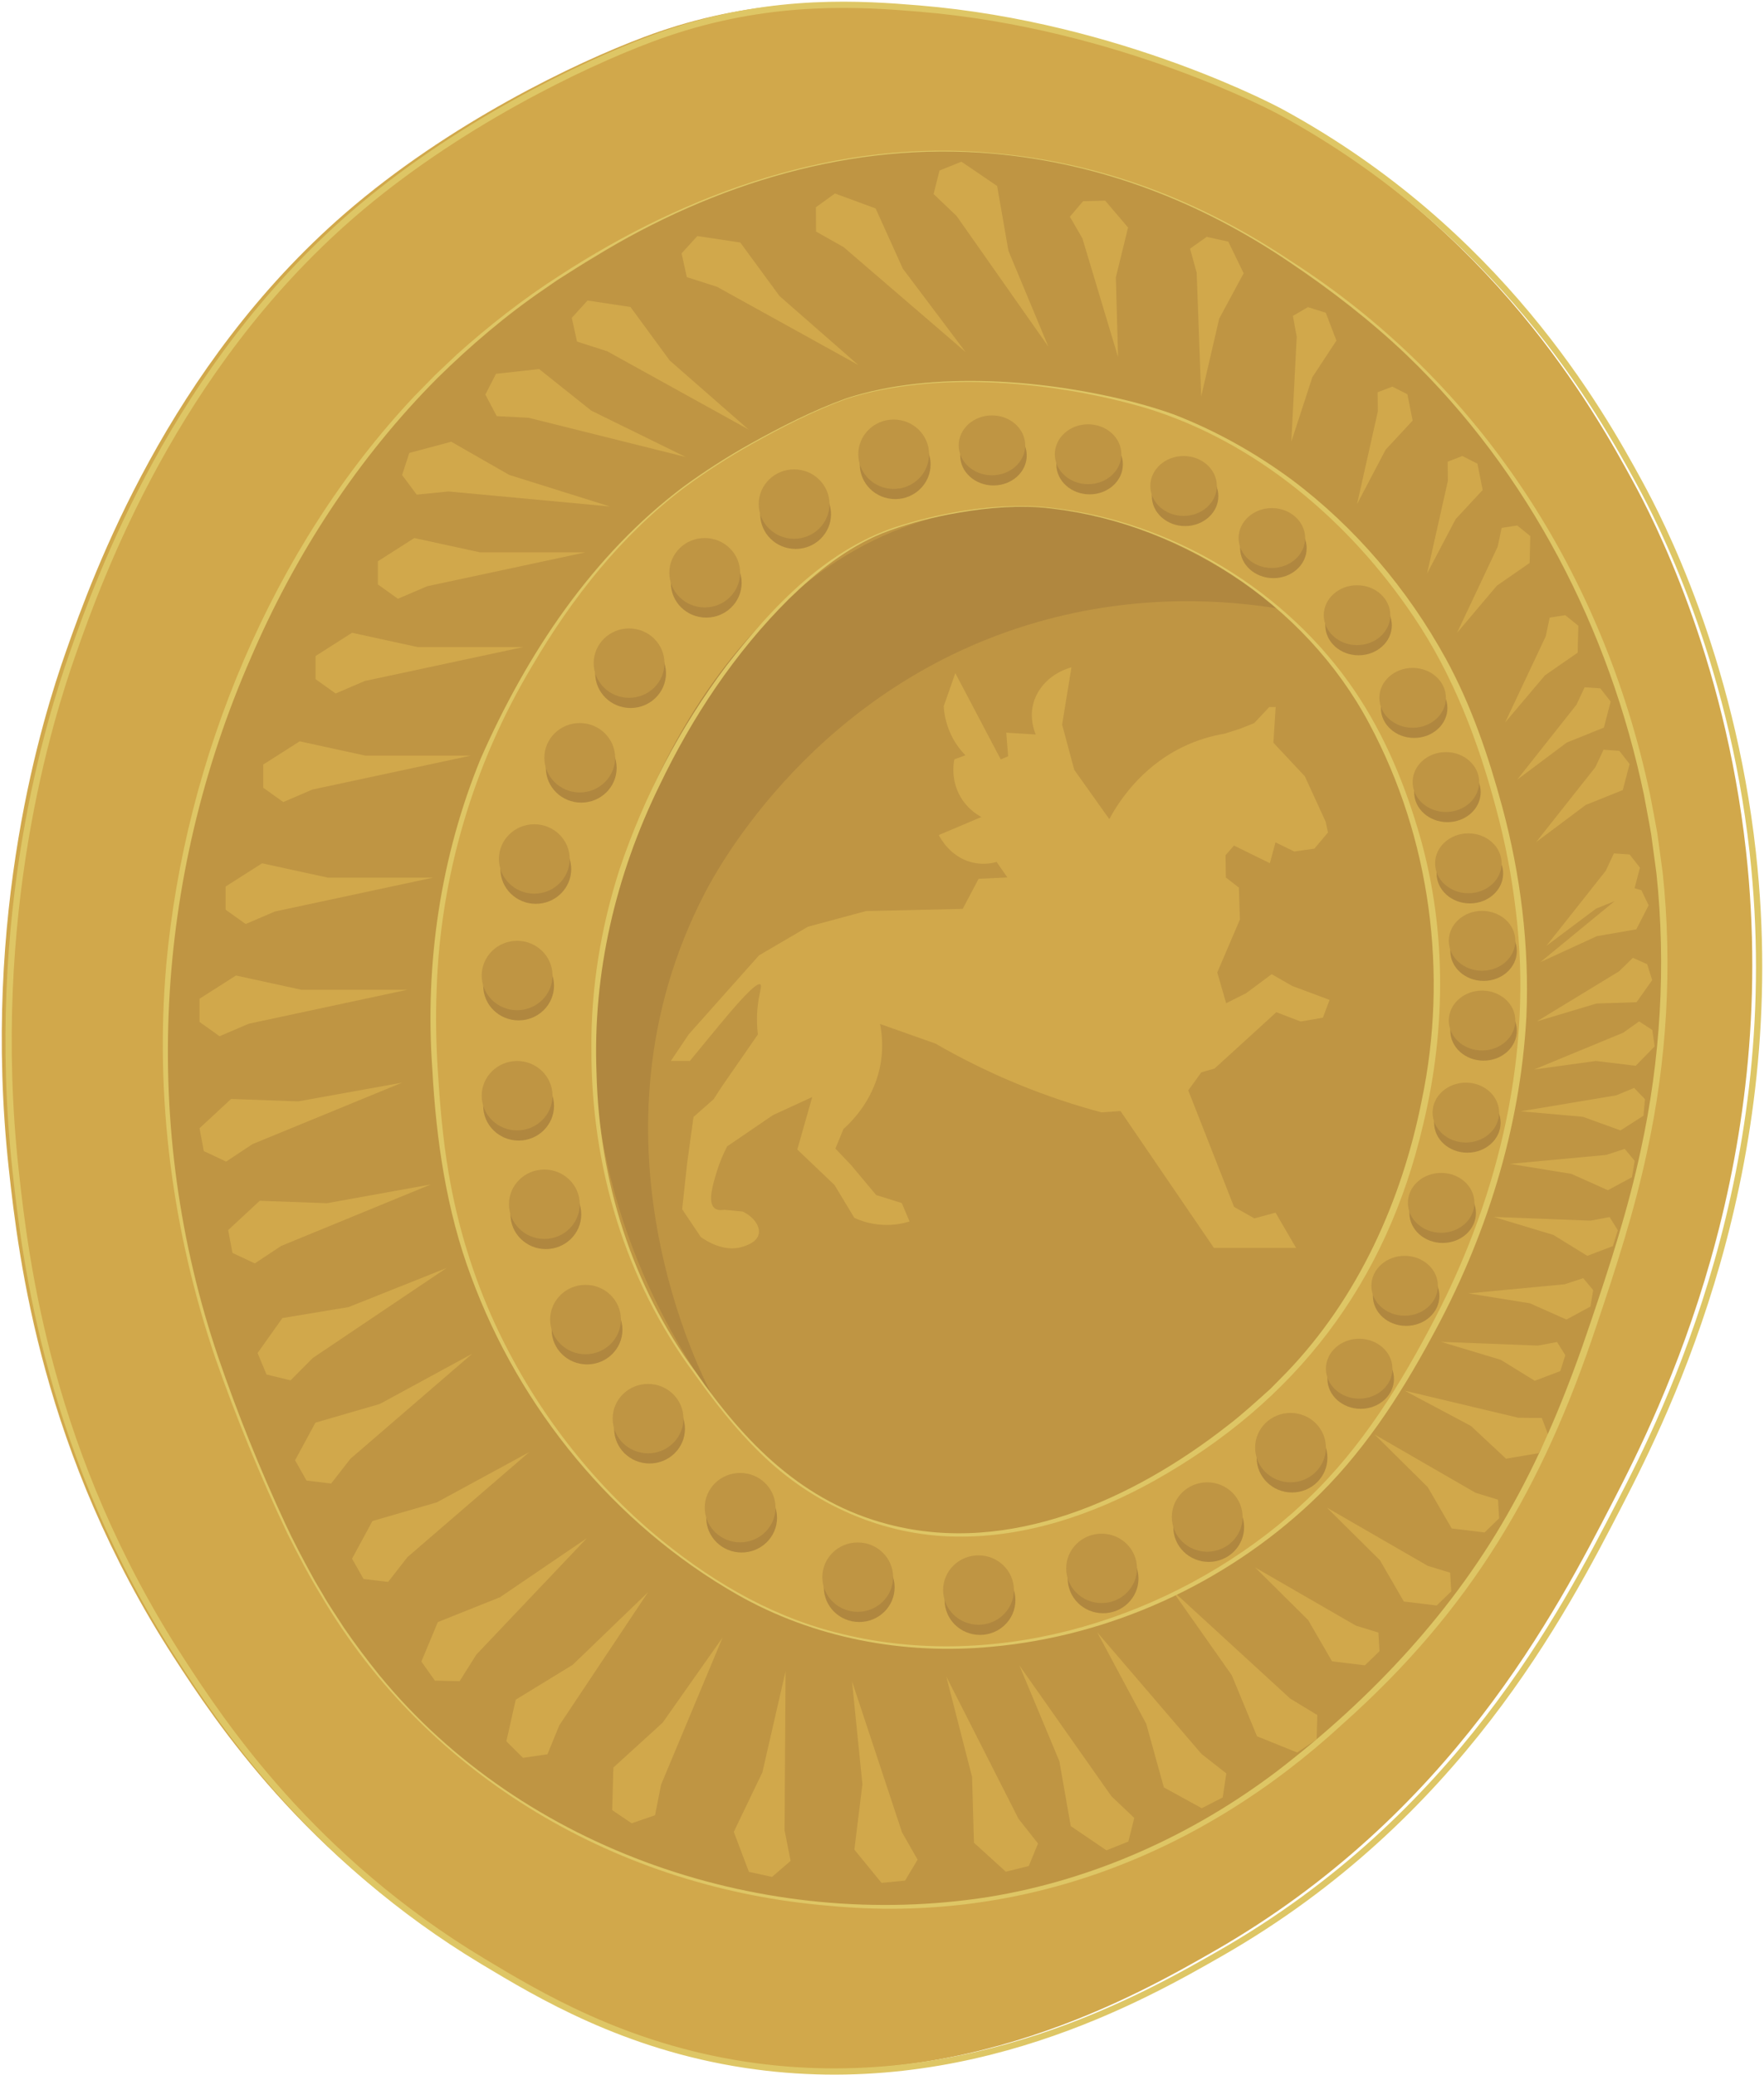 <?xml version="1.0" encoding="utf-8"?>
<svg xmlns="http://www.w3.org/2000/svg" width="846px" height="995px" viewBox="0 0 846 995">
  <defs>
    <clipPath id="clippath0" transform="">
      <path d="M 64.929 158.288 L 1211.826 158.288 L 1211.826 1312.263 L 64.929 1312.263 Z" style="fill: none; clip-rule: nonzero;"/>
    </clipPath>
  </defs>
  <g class="page-1" transform="matrix(1, 0, 0, -1, -244, 1166.26)">
    <g transform="">
      <path d="M 64.929 158.288 L 1211.826 158.288 L 1211.826 1312.263 L 64.929 1312.263 Z" style="fill: none;"/>
    </g>
    <g style="clip-path: url(&quot;#clippath0&quot;);">
      <g transform="translate(563.909 1152.377)">
        <path d="M 0 0 C -4.971 -1.617 -8.641 -2.98 -10.991 -3.857 C -43.834 -16.104 -104.583 -45.204 -154.426 -88.41 C -239.217 -161.908 -275.251 -261.318 -288.354 -298.717 C -299.167 -329.581 -329.061 -423.715 -315.686 -546.532 C -310.926 -590.246 -299.725 -683.225 -236.423 -780.951 C -216.403 -811.858 -173.657 -876.271 -91.563 -925.622 C -64.816 -941.7 -23.806 -966.353 34.165 -975.185 C 140.557 -991.392 226.043 -942.423 262.388 -921.603 C 376.046 -856.496 426.501 -758.689 453.713 -705.937 C 476.362 -662.033 534.348 -545.854 517.425 -393.825 C 506.991 -300.086 472.714 -234.362 463.279 -217.005 C 444.259 -182.012 395.911 -95.838 291.087 -38.847 C 291.087 -38.847 214.636 2.719 117.528 10.716 C 90.705 12.926 49.043 15.949 0 0" style="fill: rgb(209, 168, 75); fill-opacity: 1;"/>
      </g>
    </g>
    <g style="clip-path: url(&quot;#clippath0&quot;);">
      <g transform="translate(720.436 1092.713)">
        <path d="M 0 0 C -93.776 8.039 -164.183 -32.743 -196.23 -51.902 C -341.424 -138.703 -379.945 -295.671 -389.345 -344.997 C -413.649 -472.522 -375.22 -572.698 -361.312 -607.561 C -340.026 -660.92 -311.729 -731.852 -235.165 -784.639 C -134.697 -853.906 -25.886 -840.382 -9.344 -838.068 C 92.183 -823.863 154.094 -764.349 182.213 -737.317 C 250.074 -672.081 274.761 -600.636 291.23 -551.079 C 307.546 -501.986 336.518 -414.809 313.033 -305.307 C 302.366 -255.57 268.404 -143.066 161.968 -65.641 C 133.995 -45.293 79.687 -6.831 0 0" style="fill: rgb(191, 149, 67); fill-opacity: 1;"/>
      </g>
    </g>
    <g style="clip-path: url(&quot;#clippath0&quot;);">
      <g transform="translate(649.729 975.071)">
        <path d="M 0 0 C 0 0 -3.75 -1.297 -7.708 -2.926 C -17.4 -6.913 -54.627 -23.765 -83.859 -47.093 C -142.487 -93.88 -173.092 -170.021 -175.58 -176.384 C -202.177 -244.384 -198.556 -302.333 -196.545 -329.649 C -194.608 -355.959 -191.182 -397.214 -168.592 -445.241 C -137.776 -510.756 -91.399 -546.14 -79.492 -554.839 C -65.661 -564.942 -44.471 -580.142 -12.229 -589.944 C 25.1 -601.293 55.941 -598.929 70.756 -597.65 C 82.776 -596.613 142.103 -590.57 200.039 -547.133 C 243.313 -514.688 263.745 -477.925 279.531 -449.522 C 322.085 -372.954 324.624 -304.212 324.954 -290.263 C 325.324 -274.656 325.079 -236.915 311.851 -190.94 C 304.631 -165.845 293.274 -127.778 262.06 -88.192 C 249.278 -71.982 217.035 -32.135 158.11 -8.562 C 158.109 -8.562 107.208 11.8 41.056 7.706 C 18.183 6.29 0 0 0 0" style="fill: rgb(209, 168, 75); fill-opacity: 1;"/>
      </g>
    </g>
    <g style="clip-path: url(&quot;#clippath0&quot;);">
      <g transform="translate(524.814 901.435)">
        <path d="M 0 0 L -50.665 0 L -82.112 6.85 L -99.583 -4.281 L -99.583 -15.412 L -89.974 -22.262 L -75.997 -16.268" style="fill: rgb(209, 168, 75); fill-opacity: 1;"/>
      </g>
    </g>
    <g style="clip-path: url(&quot;#clippath0&quot;);">
      <g transform="translate(742.239 923.268)">
        <path d="M 0 0 C -5.4 0.287 -10.902 0.233 -10.903 0.233 C -10.903 0.233 -43.281 -0.085 -74.754 -12.212 C -113.2 -27.026 -156.345 -77.615 -182.214 -131.282 C -192.879 -153.407 -215.601 -202.001 -213.361 -268.67 C -212.588 -291.704 -209.761 -351.808 -168.197 -410.638 C -150.387 -435.847 -124.58 -472.375 -77.869 -486.965 C 6.31 -513.258 86.548 -445.867 101.23 -433.536 C 161.567 -382.86 177.726 -317.586 183.771 -291.568 C 199.929 -222.03 184.06 -166.919 180.656 -155.707 C 173.406 -131.825 158.955 -86.398 115.246 -48.849 C 72.594 -12.208 23.227 -1.234 0 0" style="fill: rgb(191, 149, 67); fill-opacity: 1;"/>
      </g>
    </g>
    <g style="clip-path: url(&quot;#clippath0&quot;);">
      <g transform="translate(494.939 856.013)">
        <path d="M 0 0 L -50.665 0 L -82.112 6.85 L -99.583 -4.281 L -99.583 -15.412 L -89.974 -22.262 L -75.997 -16.268" style="fill: rgb(209, 168, 75); fill-opacity: 1;"/>
      </g>
    </g>
    <g style="clip-path: url(&quot;#clippath0&quot;);">
      <g transform="translate(469.827 803.969)">
        <path d="M 0 0 L -50.665 0 L -82.112 6.85 L -99.583 -4.281 L -99.583 -15.412 L -89.974 -22.262 L -75.997 -16.268" style="fill: rgb(209, 168, 75); fill-opacity: 1;"/>
      </g>
    </g>
    <g style="clip-path: url(&quot;#clippath0&quot;);">
      <g transform="translate(451.798 745.482)">
        <path d="M 0 0 L -50.665 0 L -82.112 6.85 L -99.583 -4.281 L -99.583 -15.412 L -89.974 -22.262 L -75.997 -16.268" style="fill: rgb(209, 168, 75); fill-opacity: 1;"/>
      </g>
    </g>
    <g style="clip-path: url(&quot;#clippath0&quot;);">
      <g transform="translate(439.273 691.682)">
        <path d="M 0 0 L -50.665 0 L -82.112 6.85 L -99.583 -4.281 L -99.583 -15.412 L -89.974 -22.262 L -75.997 -16.268" style="fill: rgb(209, 168, 75); fill-opacity: 1;"/>
      </g>
    </g>
    <g style="clip-path: url(&quot;#clippath0&quot;);">
      <g transform="translate(436.842 647.162)">
        <path d="M 0 0 L -49.83 -8.98 L -82.022 -7.816 L -97.152 -21.86 L -95.098 -32.808 L -84.384 -37.842 L -71.744 -29.47" style="fill: rgb(209, 168, 75); fill-opacity: 1;"/>
      </g>
    </g>
    <g style="clip-path: url(&quot;#clippath0&quot;);">
      <g transform="translate(450.582 598.34)">
        <path d="M 0 0 L -49.83 -8.98 L -82.022 -7.816 L -97.152 -21.86 L -95.098 -32.808 L -84.384 -37.842 L -71.744 -29.47" style="fill: rgb(209, 168, 75); fill-opacity: 1;"/>
      </g>
    </g>
    <g style="clip-path: url(&quot;#clippath0&quot;);">
      <g transform="translate(458.138 558.281)">
        <path d="M 0 0 L -46.93 -18.714 L -78.692 -23.984 L -90.596 -40.747 L -86.317 -51.058 L -74.783 -53.854 L -64.141 -43.139" style="fill: rgb(209, 168, 75); fill-opacity: 1;"/>
      </g>
    </g>
    <g style="clip-path: url(&quot;#clippath0&quot;);">
      <g transform="translate(470.483 517.194)">
        <path d="M 0 0 L -44.307 -24.086 L -75.197 -33.046 L -84.968 -51.085 L -79.46 -60.82 L -67.668 -62.242 L -58.411 -50.356" style="fill: rgb(209, 168, 75); fill-opacity: 1;"/>
      </g>
    </g>
    <g style="clip-path: url(&quot;#clippath0&quot;);">
      <g transform="translate(497.808 470.016)">
        <path d="M 0 0 L -44.307 -24.086 L -75.197 -33.046 L -84.968 -51.085 L -79.46 -60.82 L -67.668 -62.242 L -58.411 -50.356" style="fill: rgb(209, 168, 75); fill-opacity: 1;"/>
      </g>
    </g>
    <g style="clip-path: url(&quot;#clippath0&quot;);">
      <g transform="translate(525.431 428.737)">
        <path d="M 0 0 L -41.635 -28.298 L -71.459 -40.233 L -79.345 -59.139 L -72.874 -68.286 L -60.996 -68.548 L -52.995 -55.816" style="fill: rgb(209, 168, 75); fill-opacity: 1;"/>
      </g>
    </g>
    <g style="clip-path: url(&quot;#clippath0&quot;);">
      <g transform="translate(554.796 402.854)">
        <path d="M 0 0 L -36.13 -34.815 L -63.454 -51.54 L -67.951 -71.483 L -59.99 -79.421 L -48.239 -77.702 L -42.559 -63.824" style="fill: rgb(209, 168, 75); fill-opacity: 1;"/>
      </g>
    </g>
    <g style="clip-path: url(&quot;#clippath0&quot;);">
      <g transform="translate(590.556 381.142)">
        <path d="M 0 0 L -28.774 -40.875 L -52.385 -62.356 L -52.96 -82.773 L -43.614 -89.094 L -32.404 -85.232 L -29.5 -70.552" style="fill: rgb(209, 168, 75); fill-opacity: 1;"/>
      </g>
    </g>
    <g style="clip-path: url(&quot;#clippath0&quot;);">
      <g transform="translate(620.752 364.949)">
        <path d="M 0 0 L -11.115 -48.452 L -24.832 -77.022 L -17.586 -96.172 L -6.507 -98.614 L 2.419 -90.927 L -0.48 -76.246" style="fill: rgb(209, 168, 75); fill-opacity: 1;"/>
      </g>
    </g>
    <g style="clip-path: url(&quot;#clippath0&quot;);">
      <g transform="translate(652.608 360.189)">
        <path d="M 0 0 L 4.995 -49.42 L 1.14 -80.769 L 14.163 -96.713 L 25.464 -95.616 L 31.471 -85.568 L 24.008 -72.526" style="fill: rgb(209, 168, 75); fill-opacity: 1;"/>
      </g>
    </g>
    <g style="clip-path: url(&quot;#clippath0&quot;);">
      <g transform="translate(697.824 362.447)">
        <path d="M 0 0 L 12.374 -48.158 L 13.278 -79.721 L 28.557 -93.609 L 39.569 -90.89 L 43.999 -80.084 L 34.656 -68.263" style="fill: rgb(209, 168, 75); fill-opacity: 1;"/>
      </g>
    </g>
    <g style="clip-path: url(&quot;#clippath0&quot;);">
      <g transform="translate(732.863 367.787)">
        <path d="M 0 0 L 19.202 -45.957 L 24.653 -77.077 L 41.783 -88.706 L 52.292 -84.488 L 55.117 -73.175 L 44.162 -62.769" style="fill: rgb(209, 168, 75); fill-opacity: 1;"/>
      </g>
    </g>
    <g style="clip-path: url(&quot;#clippath0&quot;);">
      <g transform="translate(770.166 383.693)">
        <path d="M 0 0 L 23.566 -43.962 L 32.007 -74.435 L 50.186 -84.417 L 60.239 -79.24 L 61.956 -67.716 L 50.042 -58.376" style="fill: rgb(209, 168, 75); fill-opacity: 1;"/>
      </g>
    </g>
    <g style="clip-path: url(&quot;#clippath0&quot;);">
      <g transform="translate(805.989 403.911)">
        <path d="M 0 0 L 28.764 -40.882 L 40.865 -70.146 L 60.132 -77.924 L 69.48 -71.604 L 69.778 -59.962 L 56.809 -52.087" style="fill: rgb(209, 168, 75); fill-opacity: 1;"/>
      </g>
    </g>
    <g style="clip-path: url(&quot;#clippath0&quot;);">
      <g transform="translate(845.948 414.706)">
        <path d="M 0 0 L 25.419 -25.197 L 36.897 -45.004 L 52.65 -46.92 L 59.638 -40.147 L 59.117 -31.2 L 48.342 -27.896" style="fill: rgb(209, 168, 75); fill-opacity: 1;"/>
      </g>
    </g>
    <g style="clip-path: url(&quot;#clippath0&quot;);">
      <g transform="translate(880.369 443.394)">
        <path d="M 0 0 L 25.419 -25.197 L 36.897 -45.004 L 52.65 -46.92 L 59.638 -40.147 L 59.117 -31.2 L 48.342 -27.896" style="fill: rgb(209, 168, 75); fill-opacity: 1;"/>
      </g>
    </g>
    <g style="clip-path: url(&quot;#clippath0&quot;);">
      <g transform="translate(903.324 478.412)">
        <path d="M 0 0 L 25.419 -25.197 L 36.897 -45.004 L 52.65 -46.92 L 59.638 -40.147 L 59.117 -31.2 L 48.342 -27.896" style="fill: rgb(209, 168, 75); fill-opacity: 1;"/>
      </g>
    </g>
    <g style="clip-path: url(&quot;#clippath0&quot;);">
      <g transform="translate(917.654 499.47)">
        <path d="M 0 0 L 31.776 -16.899 L 48.615 -32.599 L 64.258 -29.96 L 68.945 -21.493 L 65.802 -13.078 L 54.513 -12.975" style="fill: rgb(209, 168, 75); fill-opacity: 1;"/>
      </g>
    </g>
    <g style="clip-path: url(&quot;#clippath0&quot;);">
      <g transform="translate(935.168 522.874)">
        <path d="M 0 0 L 28.607 -8.615 L 44.893 -18.653 L 57.146 -14.002 L 59.536 -6.38 L 55.58 -0.055 L 46.402 -1.783" style="fill: rgb(209, 168, 75); fill-opacity: 1;"/>
      </g>
    </g>
    <g style="clip-path: url(&quot;#clippath0&quot;);">
      <g transform="translate(948.212 546.116)">
        <path d="M 0 0 L 29.532 -4.748 L 47.052 -12.538 L 58.552 -6.306 L 59.869 1.562 L 55.078 7.305 L 46.223 4.378" style="fill: rgb(209, 168, 75); fill-opacity: 1;"/>
      </g>
    </g>
    <g style="clip-path: url(&quot;#clippath0&quot;);">
      <g transform="translate(960.357 582.779)">
        <path d="M 0 0 L 28.607 -8.615 L 44.893 -18.653 L 57.146 -14.002 L 59.536 -6.38 L 55.58 -0.055 L 46.402 -1.783" style="fill: rgb(209, 168, 75); fill-opacity: 1;"/>
      </g>
    </g>
    <g style="clip-path: url(&quot;#clippath0&quot;);">
      <g transform="translate(968.1 608.227)">
        <path d="M 0 0 L 29.522 -4.809 L 47.025 -12.634 L 58.539 -6.426 L 59.872 1.44 L 55.094 7.193 L 46.232 4.284" style="fill: rgb(209, 168, 75); fill-opacity: 1;"/>
      </g>
    </g>
    <g style="clip-path: url(&quot;#clippath0&quot;);">
      <g transform="translate(973.324 633.429)">
        <path d="M 0 0 L 29.805 -2.638 L 47.855 -9.163 L 58.865 -2.131 L 59.596 5.81 L 54.393 11.198 L 45.777 7.649" style="fill: rgb(209, 168, 75); fill-opacity: 1;"/>
      </g>
    </g>
    <g style="clip-path: url(&quot;#clippath0&quot;);">
      <g transform="translate(979.742 653.472)">
        <path d="M 0 0 L 29.635 4.089 L 48.726 1.767 L 57.811 11.073 L 56.677 18.969 L 50.359 23.053 L 42.795 17.673" style="fill: rgb(209, 168, 75); fill-opacity: 1;"/>
      </g>
    </g>
    <g style="clip-path: url(&quot;#clippath0&quot;);">
      <g transform="translate(981.037 676.525)">
        <path d="M 0 0 L 28.618 8.581 L 47.845 9.214 L 55.334 19.798 L 52.954 27.423 L 46.062 30.488 L 39.449 24.015" style="fill: rgb(209, 168, 75); fill-opacity: 1;"/>
      </g>
    </g>
    <g style="clip-path: url(&quot;#clippath0&quot;);">
      <g transform="translate(985.662 712.785)">
        <path d="M 0 0 L 23.779 17.81 L 41.578 24.966 L 44.839 37.444 L 39.899 43.779 L 32.35 44.301 L 28.45 35.976" style="fill: rgb(209, 168, 75); fill-opacity: 1;"/>
      </g>
    </g>
    <g style="clip-path: url(&quot;#clippath0&quot;);">
      <g transform="translate(982.74 704.941)">
        <path d="M 0 0 L 27.095 12.456 L 46.038 15.745 L 51.927 27.259 L 48.472 34.478 L 41.208 36.559 L 35.593 29.235" style="fill: rgb(209, 168, 75); fill-opacity: 1;"/>
      </g>
    </g>
    <g style="clip-path: url(&quot;#clippath0&quot;);">
      <g transform="translate(980.703 762.489)">
        <path d="M 0 0 L 23.779 17.81 L 41.578 24.966 L 44.839 37.444 L 39.899 43.779 L 32.35 44.301 L 28.45 35.976" style="fill: rgb(209, 168, 75); fill-opacity: 1;"/>
      </g>
    </g>
    <g style="clip-path: url(&quot;#clippath0&quot;);">
      <g transform="translate(971.623 792.423)">
        <path d="M 0 0 L 23.779 17.81 L 41.578 24.966 L 44.839 37.444 L 39.899 43.779 L 32.35 44.301 L 28.45 35.976" style="fill: rgb(209, 168, 75); fill-opacity: 1;"/>
      </g>
    </g>
    <g style="clip-path: url(&quot;#clippath0&quot;);">
      <g transform="translate(965.843 819.857)">
        <path d="M 0 0 L 19.094 22.588 L 34.8 33.477 L 35.121 46.353 L 28.857 51.44 L 21.38 50.287 L 19.486 41.317" style="fill: rgb(209, 168, 75); fill-opacity: 1;"/>
      </g>
    </g>
    <g style="clip-path: url(&quot;#clippath0&quot;);">
      <g transform="translate(942.797 862.862)">
        <path d="M 0 0 L 19.094 22.588 L 34.8 33.477 L 35.121 46.353 L 28.857 51.44 L 21.38 50.287 L 19.486 41.317" style="fill: rgb(209, 168, 75); fill-opacity: 1;"/>
      </g>
    </g>
    <g style="clip-path: url(&quot;#clippath0&quot;);">
      <g transform="translate(928.418 891.292)">
        <path d="M 0 0 L 13.7 26.08 L 26.654 40.021 L 24.146 52.664 L 16.914 56.314 L 9.864 53.615 L 9.98 44.455" style="fill: rgb(209, 168, 75); fill-opacity: 1;"/>
      </g>
    </g>
    <g style="clip-path: url(&quot;#clippath0&quot;);">
      <g transform="translate(894.832 924.569)">
        <path d="M 0 0 L 13.7 26.08 L 26.654 40.021 L 24.146 52.664 L 16.914 56.315 L 9.864 53.615 L 9.98 44.455" style="fill: rgb(209, 168, 75); fill-opacity: 1;"/>
      </g>
    </g>
    <g style="clip-path: url(&quot;#clippath0&quot;);">
      <g transform="translate(863.305 954.466)">
        <path d="M 0 0 L 10.089 30.936 L 21.63 48.483 L 16.53 61.839 L 7.951 64.527 L 0.758 60.314 L 2.594 50.332" style="fill: rgb(209, 168, 75); fill-opacity: 1;"/>
      </g>
    </g>
    <g style="clip-path: url(&quot;#clippath0&quot;);">
      <g transform="translate(820.083 976.199)">
        <path d="M 0 0 L 8.637 37.3 L 20.363 59.035 L 12.997 74.199 L 2.653 76.5 L -5.351 70.842 L -2.163 59.313" style="fill: rgb(209, 168, 75); fill-opacity: 1;"/>
      </g>
    </g>
    <g style="clip-path: url(&quot;#clippath0&quot;);">
      <g transform="translate(780.224 995.024)">
        <path d="M 0 0 L -1.077 38.234 L 4.78 62.142 L -6.194 75.039 L -16.797 74.752 L -23.118 67.324 L -17.112 56.932" style="fill: rgb(209, 168, 75); fill-opacity: 1;"/>
      </g>
    </g>
    <g style="clip-path: url(&quot;#clippath0&quot;);">
      <g transform="translate(746.821 999.999)">
        <path d="M 0 0 L -19.174 45.968 L -24.606 77.092 L -41.729 88.731 L -52.241 84.518 L -55.073 73.207 L -44.123 62.795" style="fill: rgb(209, 168, 75); fill-opacity: 1;"/>
      </g>
    </g>
    <g style="clip-path: url(&quot;#clippath0&quot;);">
      <g transform="translate(707.068 997.486)">
        <path d="M 0 0 L -30.08 39.961 L -43.128 68.832 L -62.638 76.003 L -71.776 69.395 L -71.694 57.749 L -58.476 50.284" style="fill: rgb(209, 168, 75); fill-opacity: 1;"/>
      </g>
    </g>
    <g style="clip-path: url(&quot;#clippath0&quot;);">
      <g transform="translate(655.625 991.259)">
        <path d="M 0 0 L -37.79 33.078 L -56.591 58.719 L -77.187 61.823 L -84.75 53.52 L -82.238 42.137 L -67.74 37.483" style="fill: rgb(209, 168, 75); fill-opacity: 1;"/>
      </g>
    </g>
    <g style="clip-path: url(&quot;#clippath0&quot;);">
      <g transform="translate(602.968 960.347)">
        <path d="M 0 0 L -37.79 33.078 L -56.591 58.719 L -77.186 61.823 L -84.75 53.52 L -82.238 42.137 L -67.74 37.483" style="fill: rgb(209, 168, 75); fill-opacity: 1;"/>
      </g>
    </g>
    <g style="clip-path: url(&quot;#clippath0&quot;);">
      <g transform="translate(572.854 947.14)">
        <path d="M 0 0 L -45.3 22.241 L -70.287 42.17 L -90.994 39.887 L -96.08 29.935 L -90.618 19.592 L -75.383 18.815" style="fill: rgb(209, 168, 75); fill-opacity: 1;"/>
      </g>
    </g>
    <g style="clip-path: url(&quot;#clippath0&quot;);">
      <g transform="translate(690.299 943.592)">
        <path d="M 0 0 C 0 -9.189 -7.6 -16.639 -16.975 -16.639 C -26.35 -16.639 -33.95 -9.189 -33.95 0 C -33.95 9.189 -26.35 16.639 -16.975 16.639 C -7.6 16.639 0 9.189 0 0" style="fill: rgb(176, 135, 63); fill-opacity: 1;"/>
      </g>
    </g>
    <g style="clip-path: url(&quot;#clippath0&quot;);">
      <g transform="translate(642.544 919.697)">
        <path d="M 0 0 C 0 -9.189 -7.6 -16.639 -16.975 -16.639 C -26.35 -16.639 -33.95 -9.189 -33.95 0 C -33.95 9.189 -26.35 16.639 -16.975 16.639 C -7.6 16.639 0 9.189 0 0" style="fill: rgb(176, 135, 63); fill-opacity: 1;"/>
      </g>
    </g>
    <g style="clip-path: url(&quot;#clippath0&quot;);">
      <g transform="translate(599.682 886.775)">
        <path d="M 0 0 C 0 -9.189 -7.6 -16.639 -16.975 -16.639 C -26.35 -16.639 -33.95 -9.189 -33.95 0 C -33.95 9.189 -26.35 16.639 -16.975 16.639 C -7.6 16.639 0 9.189 0 0" style="fill: rgb(176, 135, 63); fill-opacity: 1;"/>
      </g>
    </g>
    <g style="clip-path: url(&quot;#clippath0&quot;);">
      <g transform="translate(563.399 843.434)">
        <path d="M 0 0 C 0 -9.189 -7.6 -16.639 -16.975 -16.639 C -26.35 -16.639 -33.949 -9.189 -33.949 0 C -33.949 9.189 -26.35 16.639 -16.975 16.639 C -7.6 16.639 0 9.189 0 0" style="fill: rgb(176, 135, 63); fill-opacity: 1;"/>
      </g>
    </g>
    <g style="clip-path: url(&quot;#clippath0&quot;);">
      <g transform="translate(539.739 798.068)">
        <path d="M 0 0 C 0 -9.189 -7.6 -16.639 -16.975 -16.639 C -26.35 -16.639 -33.95 -9.189 -33.95 0 C -33.95 9.189 -26.35 16.639 -16.975 16.639 C -7.6 16.639 0 9.189 0 0" style="fill: rgb(176, 135, 63); fill-opacity: 1;"/>
      </g>
    </g>
    <g style="clip-path: url(&quot;#clippath0&quot;);">
      <g transform="translate(517.946 749.543)">
        <path d="M 0 0 C 0 -9.189 -7.6 -16.639 -16.975 -16.639 C -26.35 -16.639 -33.95 -9.189 -33.95 0 C -33.95 9.189 -26.35 16.639 -16.975 16.639 C -7.6 16.639 0 9.189 0 0" style="fill: rgb(176, 135, 63); fill-opacity: 1;"/>
      </g>
    </g>
    <g style="clip-path: url(&quot;#clippath0&quot;);">
      <g transform="translate(509.697 693.66)">
        <path d="M 0 0 C 0 -9.189 -7.6 -16.639 -16.975 -16.639 C -26.35 -16.639 -33.949 -9.189 -33.949 0 C -33.949 9.189 -26.35 16.639 -16.975 16.639 C -7.6 16.639 0 9.189 0 0" style="fill: rgb(176, 135, 63); fill-opacity: 1;"/>
      </g>
    </g>
    <g style="clip-path: url(&quot;#clippath0&quot;);">
      <g transform="translate(509.697 636.033)">
        <path d="M 0 0 C 0 -9.189 -7.6 -16.639 -16.975 -16.639 C -26.35 -16.639 -33.949 -9.189 -33.949 0 C -33.949 9.189 -26.35 16.639 -16.975 16.639 C -7.6 16.639 0 9.189 0 0" style="fill: rgb(176, 135, 63); fill-opacity: 1;"/>
      </g>
    </g>
    <g style="clip-path: url(&quot;#clippath0&quot;);">
      <g transform="translate(522.764 583.996)">
        <path d="M 0 0 C 0 -9.189 -7.6 -16.639 -16.975 -16.639 C -26.35 -16.639 -33.949 -9.189 -33.949 0 C -33.949 9.189 -26.35 16.639 -16.975 16.639 C -7.6 16.639 0 9.189 0 0" style="fill: rgb(176, 135, 63); fill-opacity: 1;"/>
      </g>
    </g>
    <g style="clip-path: url(&quot;#clippath0&quot;);">
      <g transform="translate(542.514 528.707)">
        <path d="M 0 0 C 0 -9.189 -7.6 -16.639 -16.975 -16.639 C -26.35 -16.639 -33.949 -9.189 -33.949 0 C -33.949 9.189 -26.35 16.639 -16.975 16.639 C -7.6 16.639 0 9.189 0 0" style="fill: rgb(176, 135, 63); fill-opacity: 1;"/>
      </g>
    </g>
    <g style="clip-path: url(&quot;#clippath0&quot;);">
      <g transform="translate(572.496 481.201)">
        <path d="M 0 0 C 0 -9.189 -7.6 -16.639 -16.975 -16.639 C -26.35 -16.639 -33.95 -9.189 -33.95 0 C -33.95 9.189 -26.35 16.639 -16.975 16.639 C -7.6 16.639 0 9.189 0 0" style="fill: rgb(176, 135, 63); fill-opacity: 1;"/>
      </g>
    </g>
    <g style="clip-path: url(&quot;#clippath0&quot;);">
      <g transform="translate(616.657 438.523)">
        <path d="M 0 0 C 0 -9.189 -7.6 -16.639 -16.975 -16.639 C -26.35 -16.639 -33.949 -9.189 -33.949 0 C -33.949 9.189 -26.35 16.639 -16.975 16.639 C -7.6 16.639 0 9.189 0 0" style="fill: rgb(176, 135, 63); fill-opacity: 1;"/>
      </g>
    </g>
    <g style="clip-path: url(&quot;#clippath0&quot;);">
      <g transform="translate(673.052 405.192)">
        <path d="M 0 0 C 0 -9.189 -7.6 -16.639 -16.975 -16.639 C -26.35 -16.639 -33.95 -9.189 -33.95 0 C -33.95 9.189 -26.35 16.639 -16.975 16.639 C -7.6 16.639 0 9.189 0 0" style="fill: rgb(176, 135, 63); fill-opacity: 1;"/>
      </g>
    </g>
    <g style="clip-path: url(&quot;#clippath0&quot;);">
      <g transform="translate(730.984 399.01)">
        <path d="M 0 0 C 0 -9.189 -7.6 -16.639 -16.975 -16.639 C -26.35 -16.639 -33.95 -9.189 -33.95 0 C -33.95 9.189 -26.35 16.639 -16.975 16.639 C -7.6 16.639 0 9.189 0 0" style="fill: rgb(176, 135, 63); fill-opacity: 1;"/>
      </g>
    </g>
    <g style="clip-path: url(&quot;#clippath0&quot;);">
      <g transform="translate(790.014 409.402)">
        <path d="M 0 0 C 0 -9.189 -7.6 -16.639 -16.975 -16.639 C -26.35 -16.639 -33.949 -9.189 -33.949 0 C -33.949 9.189 -26.35 16.639 -16.975 16.639 C -7.6 16.639 0 9.189 0 0" style="fill: rgb(176, 135, 63); fill-opacity: 1;"/>
      </g>
    </g>
    <g style="clip-path: url(&quot;#clippath0&quot;);">
      <g transform="translate(840.663 434.023)">
        <path d="M 0 0 C 0 -9.189 -7.6 -16.639 -16.975 -16.639 C -26.35 -16.639 -33.95 -9.189 -33.95 0 C -33.95 9.189 -26.35 16.639 -16.975 16.639 C -7.6 16.639 0 9.189 0 0" style="fill: rgb(176, 135, 63); fill-opacity: 1;"/>
      </g>
    </g>
    <g style="clip-path: url(&quot;#clippath0&quot;);">
      <g transform="translate(880.622 467.3)">
        <path d="M 0 0 C 0 -9.189 -7.6 -16.639 -16.975 -16.639 C -26.35 -16.639 -33.949 -9.189 -33.949 0 C -33.949 9.189 -26.35 16.639 -16.975 16.639 C -7.6 16.639 0 9.189 0 0" style="fill: rgb(176, 135, 63); fill-opacity: 1;"/>
      </g>
    </g>
    <g style="clip-path: url(&quot;#clippath0&quot;);">
      <g transform="translate(912.532 505.135)">
        <path d="M 0 0 C 0 -7.928 -7.143 -14.356 -15.954 -14.356 C -24.766 -14.356 -31.909 -7.928 -31.909 0 C -31.909 7.928 -24.766 14.356 -15.954 14.356 C -7.143 14.356 0 7.928 0 0" style="fill: rgb(176, 135, 63); fill-opacity: 1;"/>
      </g>
    </g>
    <g style="clip-path: url(&quot;#clippath0&quot;);">
      <g transform="translate(934.334 544.898)">
        <path d="M 0 0 C 0 -7.928 -7.143 -14.356 -15.954 -14.356 C -24.766 -14.356 -31.909 -7.928 -31.909 0 C -31.909 7.928 -24.766 14.356 -15.954 14.356 C -7.143 14.356 0 7.928 0 0" style="fill: rgb(176, 135, 63); fill-opacity: 1;"/>
      </g>
    </g>
    <g style="clip-path: url(&quot;#clippath0&quot;);">
      <g transform="translate(951.847 584.662)">
        <path d="M 0 0 C 0 -7.928 -7.143 -14.356 -15.954 -14.356 C -24.766 -14.356 -31.909 -7.928 -31.909 0 C -31.909 7.928 -24.766 14.356 -15.954 14.356 C -7.143 14.356 0 7.928 0 0" style="fill: rgb(176, 135, 63); fill-opacity: 1;"/>
      </g>
    </g>
    <g style="clip-path: url(&quot;#clippath0&quot;);">
      <g transform="translate(963.687 627.938)">
        <path d="M 0 0 C 0 -7.928 -7.143 -14.356 -15.954 -14.356 C -24.766 -14.356 -31.909 -7.928 -31.909 0 C -31.909 7.928 -24.766 14.356 -15.954 14.356 C -7.143 14.356 0 7.928 0 0" style="fill: rgb(176, 135, 63); fill-opacity: 1;"/>
      </g>
    </g>
    <g style="clip-path: url(&quot;#clippath0&quot;);">
      <g transform="translate(971.462 672.072)">
        <path d="M 0 0 C 0 -7.928 -7.143 -14.356 -15.954 -14.356 C -24.766 -14.356 -31.909 -7.928 -31.909 0 C -31.909 7.928 -24.766 14.356 -15.954 14.356 C -7.143 14.356 0 7.928 0 0" style="fill: rgb(176, 135, 63); fill-opacity: 1;"/>
      </g>
    </g>
    <g style="clip-path: url(&quot;#clippath0&quot;);">
      <g transform="translate(971.462 710.299)">
        <path d="M 0 0 C 0 -7.928 -7.143 -14.356 -15.954 -14.356 C -24.766 -14.356 -31.909 -7.928 -31.909 0 C -31.909 7.928 -24.766 14.356 -15.954 14.356 C -7.143 14.356 0 7.928 0 0" style="fill: rgb(176, 135, 63); fill-opacity: 1;"/>
      </g>
    </g>
    <g style="clip-path: url(&quot;#clippath0&quot;);">
      <g transform="translate(964.892 747.46)">
        <path d="M 0 0 C 0 -7.928 -7.143 -14.356 -15.954 -14.356 C -24.766 -14.356 -31.909 -7.928 -31.909 0 C -31.909 7.928 -24.766 14.356 -15.954 14.356 C -7.143 14.356 0 7.928 0 0" style="fill: rgb(176, 135, 63); fill-opacity: 1;"/>
      </g>
    </g>
    <g style="clip-path: url(&quot;#clippath0&quot;);">
      <g transform="translate(954.12 786.424)">
        <path d="M 0 0 C 0 -7.928 -7.143 -14.356 -15.954 -14.356 C -24.766 -14.356 -31.909 -7.928 -31.909 0 C -31.909 7.928 -24.766 14.356 -15.954 14.356 C -7.143 14.356 0 7.928 0 0" style="fill: rgb(176, 135, 63); fill-opacity: 1;"/>
      </g>
    </g>
    <g style="clip-path: url(&quot;#clippath0&quot;);">
      <g transform="translate(938.165 826.796)">
        <path d="M 0 0 C 0 -7.928 -7.143 -14.356 -15.954 -14.356 C -24.766 -14.356 -31.909 -7.928 -31.909 0 C -31.909 7.928 -24.766 14.356 -15.954 14.356 C -7.143 14.356 0 7.928 0 0" style="fill: rgb(176, 135, 63); fill-opacity: 1;"/>
      </g>
    </g>
    <g style="clip-path: url(&quot;#clippath0&quot;);">
      <g transform="translate(911.511 866.426)">
        <path d="M 0 0 C 0 -7.928 -7.143 -14.356 -15.954 -14.356 C -24.766 -14.356 -31.909 -7.928 -31.909 0 C -31.909 7.928 -24.766 14.356 -15.954 14.356 C -7.143 14.356 0 7.928 0 0" style="fill: rgb(176, 135, 63); fill-opacity: 1;"/>
      </g>
    </g>
    <g style="clip-path: url(&quot;#clippath0&quot;);">
      <g transform="translate(870.661 903.413)">
        <path d="M 0 0 C 0 -7.928 -7.143 -14.356 -15.954 -14.356 C -24.766 -14.356 -31.909 -7.928 -31.909 0 C -31.909 7.928 -24.766 14.356 -15.954 14.356 C -7.143 14.356 0 7.928 0 0" style="fill: rgb(176, 135, 63); fill-opacity: 1;"/>
      </g>
    </g>
    <g style="clip-path: url(&quot;#clippath0&quot;);">
      <g transform="translate(828.315 928.38)">
        <path d="M 0 0 C 0 -7.928 -7.143 -14.356 -15.954 -14.356 C -24.766 -14.356 -31.909 -7.928 -31.909 0 C -31.909 7.928 -24.766 14.356 -15.954 14.356 C -7.143 14.356 0 7.928 0 0" style="fill: rgb(176, 135, 63); fill-opacity: 1;"/>
      </g>
    </g>
    <g style="clip-path: url(&quot;#clippath0&quot;);">
      <g transform="translate(782.521 943.592)">
        <path d="M 0 0 C 0 -7.928 -7.143 -14.356 -15.954 -14.356 C -24.766 -14.356 -31.909 -7.928 -31.909 0 C -31.909 7.928 -24.766 14.356 -15.954 14.356 C -7.143 14.356 0 7.928 0 0" style="fill: rgb(176, 135, 63); fill-opacity: 1;"/>
      </g>
    </g>
    <g style="clip-path: url(&quot;#clippath0&quot;);">
      <g transform="translate(736.41 947.855)">
        <path d="M 0 0 C 0 -7.928 -7.143 -14.356 -15.954 -14.356 C -24.766 -14.356 -31.909 -7.928 -31.909 0 C -31.909 7.928 -24.766 14.356 -15.954 14.356 C -7.143 14.356 0 7.928 0 0" style="fill: rgb(176, 135, 63); fill-opacity: 1;"/>
      </g>
    </g>
    <g style="clip-path: url(&quot;#clippath0&quot;);">
      <g transform="translate(536.48 923.419)">
        <path d="M 0 0 L -48.256 15.131 L -76.079 31.047 L -96.179 25.663 L -99.639 15.061 L -92.616 5.667 L -77.441 7.202" style="fill: rgb(209, 168, 75); fill-opacity: 1;"/>
      </g>
    </g>
    <g style="clip-path: url(&quot;#clippath0&quot;);">
      <g transform="translate(689.574 948.464)">
        <path d="M 0 0 C 0 -9.189 -7.6 -16.639 -16.975 -16.639 C -26.35 -16.639 -33.95 -9.189 -33.95 0 C -33.95 9.189 -26.35 16.639 -16.975 16.639 C -7.6 16.639 0 9.189 0 0" style="fill: rgb(191, 149, 67); fill-opacity: 1;"/>
      </g>
    </g>
    <g style="clip-path: url(&quot;#clippath0&quot;);">
      <g transform="translate(641.819 924.569)">
        <path d="M 0 0 C 0 -9.189 -7.6 -16.639 -16.975 -16.639 C -26.35 -16.639 -33.95 -9.189 -33.95 0 C -33.95 9.189 -26.35 16.639 -16.975 16.639 C -7.6 16.639 0 9.189 0 0" style="fill: rgb(191, 149, 67); fill-opacity: 1;"/>
      </g>
    </g>
    <g style="clip-path: url(&quot;#clippath0&quot;);">
      <g transform="translate(598.957 891.647)">
        <path d="M 0 0 C 0 -9.189 -7.6 -16.639 -16.975 -16.639 C -26.35 -16.639 -33.95 -9.189 -33.95 0 C -33.95 9.189 -26.35 16.639 -16.975 16.639 C -7.6 16.639 0 9.189 0 0" style="fill: rgb(191, 149, 67); fill-opacity: 1;"/>
      </g>
    </g>
    <g style="clip-path: url(&quot;#clippath0&quot;);">
      <g transform="translate(562.673 848.306)">
        <path d="M 0 0 C 0 -9.189 -7.6 -16.639 -16.975 -16.639 C -26.35 -16.639 -33.95 -9.189 -33.95 0 C -33.95 9.189 -26.35 16.639 -16.975 16.639 C -7.6 16.639 0 9.189 0 0" style="fill: rgb(191, 149, 67); fill-opacity: 1;"/>
      </g>
    </g>
    <g style="clip-path: url(&quot;#clippath0&quot;);">
      <g transform="translate(539.014 802.94)">
        <path d="M 0 0 C 0 -9.189 -7.6 -16.639 -16.975 -16.639 C -26.35 -16.639 -33.95 -9.189 -33.95 0 C -33.95 9.189 -26.35 16.639 -16.975 16.639 C -7.6 16.639 0 9.189 0 0" style="fill: rgb(191, 149, 67); fill-opacity: 1;"/>
      </g>
    </g>
    <g style="clip-path: url(&quot;#clippath0&quot;);">
      <g transform="translate(517.22 754.414)">
        <path d="M 0 0 C 0 -9.189 -7.6 -16.639 -16.975 -16.639 C -26.35 -16.639 -33.95 -9.189 -33.95 0 C -33.95 9.189 -26.35 16.639 -16.975 16.639 C -7.6 16.639 0 9.189 0 0" style="fill: rgb(191, 149, 67); fill-opacity: 1;"/>
      </g>
    </g>
    <g style="clip-path: url(&quot;#clippath0&quot;);">
      <g transform="translate(508.972 698.532)">
        <path d="M 0 0 C 0 -9.189 -7.6 -16.639 -16.975 -16.639 C -26.35 -16.639 -33.95 -9.189 -33.95 0 C -33.95 9.189 -26.35 16.639 -16.975 16.639 C -7.6 16.639 0 9.189 0 0" style="fill: rgb(191, 149, 67); fill-opacity: 1;"/>
      </g>
    </g>
    <g style="clip-path: url(&quot;#clippath0&quot;);">
      <g transform="translate(508.972 640.904)">
        <path d="M 0 0 C 0 -9.189 -7.6 -16.639 -16.975 -16.639 C -26.35 -16.639 -33.95 -9.189 -33.95 0 C -33.95 9.189 -26.35 16.639 -16.975 16.639 C -7.6 16.639 0 9.189 0 0" style="fill: rgb(191, 149, 67); fill-opacity: 1;"/>
      </g>
    </g>
    <g style="clip-path: url(&quot;#clippath0&quot;);">
      <g transform="translate(522.039 588.868)">
        <path d="M 0 0 C 0 -9.189 -7.6 -16.639 -16.975 -16.639 C -26.35 -16.639 -33.949 -9.189 -33.949 0 C -33.949 9.189 -26.35 16.639 -16.975 16.639 C -7.6 16.639 0 9.189 0 0" style="fill: rgb(191, 149, 67); fill-opacity: 1;"/>
      </g>
    </g>
    <g style="clip-path: url(&quot;#clippath0&quot;);">
      <g transform="translate(541.789 533.579)">
        <path d="M 0 0 C 0 -9.189 -7.6 -16.639 -16.975 -16.639 C -26.35 -16.639 -33.949 -9.189 -33.949 0 C -33.949 9.189 -26.35 16.639 -16.975 16.639 C -7.6 16.639 0 9.189 0 0" style="fill: rgb(191, 149, 67); fill-opacity: 1;"/>
      </g>
    </g>
    <g style="clip-path: url(&quot;#clippath0&quot;);">
      <g transform="translate(571.771 486.073)">
        <path d="M 0 0 C 0 -9.189 -7.6 -16.639 -16.975 -16.639 C -26.35 -16.639 -33.95 -9.189 -33.95 0 C -33.95 9.189 -26.35 16.639 -16.975 16.639 C -7.6 16.639 0 9.189 0 0" style="fill: rgb(191, 149, 67); fill-opacity: 1;"/>
      </g>
    </g>
    <g style="clip-path: url(&quot;#clippath0&quot;);">
      <g transform="translate(615.932 443.394)">
        <path d="M 0 0 C 0 -9.189 -7.6 -16.639 -16.975 -16.639 C -26.35 -16.639 -33.95 -9.189 -33.95 0 C -33.95 9.189 -26.35 16.639 -16.975 16.639 C -7.6 16.639 0 9.189 0 0" style="fill: rgb(191, 149, 67); fill-opacity: 1;"/>
      </g>
    </g>
    <g style="clip-path: url(&quot;#clippath0&quot;);">
      <g transform="translate(672.327 410.064)">
        <path d="M 0 0 C 0 -9.189 -7.6 -16.639 -16.975 -16.639 C -26.35 -16.639 -33.95 -9.189 -33.95 0 C -33.95 9.189 -26.35 16.639 -16.975 16.639 C -7.6 16.639 0 9.189 0 0" style="fill: rgb(191, 149, 67); fill-opacity: 1;"/>
      </g>
    </g>
    <g style="clip-path: url(&quot;#clippath0&quot;);">
      <g transform="translate(730.259 403.882)">
        <path d="M 0 0 C 0 -9.189 -7.6 -16.639 -16.975 -16.639 C -26.35 -16.639 -33.949 -9.189 -33.949 0 C -33.949 9.189 -26.35 16.639 -16.975 16.639 C -7.6 16.639 0 9.189 0 0" style="fill: rgb(191, 149, 67); fill-opacity: 1;"/>
      </g>
    </g>
    <g style="clip-path: url(&quot;#clippath0&quot;);">
      <g transform="translate(789.289 414.274)">
        <path d="M 0 0 C 0 -9.189 -7.6 -16.639 -16.975 -16.639 C -26.35 -16.639 -33.95 -9.189 -33.95 0 C -33.95 9.189 -26.35 16.639 -16.975 16.639 C -7.6 16.639 0 9.189 0 0" style="fill: rgb(191, 149, 67); fill-opacity: 1;"/>
      </g>
    </g>
    <g style="clip-path: url(&quot;#clippath0&quot;);">
      <g transform="translate(839.938 438.895)">
        <path d="M 0 0 C 0 -9.189 -7.6 -16.639 -16.975 -16.639 C -26.35 -16.639 -33.949 -9.189 -33.949 0 C -33.949 9.189 -26.35 16.639 -16.975 16.639 C -7.6 16.639 0 9.189 0 0" style="fill: rgb(191, 149, 67); fill-opacity: 1;"/>
      </g>
    </g>
    <g style="clip-path: url(&quot;#clippath0&quot;);">
      <g transform="translate(879.897 472.172)">
        <path d="M 0 0 C 0 -9.189 -7.6 -16.639 -16.975 -16.639 C -26.35 -16.639 -33.95 -9.189 -33.95 0 C -33.95 9.189 -26.35 16.639 -16.975 16.639 C -7.6 16.639 0 9.189 0 0" style="fill: rgb(191, 149, 67); fill-opacity: 1;"/>
      </g>
    </g>
    <g style="clip-path: url(&quot;#clippath0&quot;);">
      <g transform="translate(911.806 510.007)">
        <path d="M 0 0 C 0 -7.928 -7.143 -14.356 -15.954 -14.356 C -24.766 -14.356 -31.909 -7.928 -31.909 0 C -31.909 7.928 -24.766 14.356 -15.954 14.356 C -7.143 14.356 0 7.928 0 0" style="fill: rgb(191, 149, 67); fill-opacity: 1;"/>
      </g>
    </g>
    <g style="clip-path: url(&quot;#clippath0&quot;);">
      <g transform="translate(933.609 549.77)">
        <path d="M 0 0 C 0 -7.928 -7.143 -14.356 -15.954 -14.356 C -24.766 -14.356 -31.909 -7.928 -31.909 0 C -31.909 7.928 -24.766 14.356 -15.954 14.356 C -7.143 14.356 0 7.928 0 0" style="fill: rgb(191, 149, 67); fill-opacity: 1;"/>
      </g>
    </g>
    <g style="clip-path: url(&quot;#clippath0&quot;);">
      <g transform="translate(951.122 589.534)">
        <path d="M 0 0 C 0 -7.928 -7.143 -14.356 -15.954 -14.356 C -24.766 -14.356 -31.909 -7.928 -31.909 0 C -31.909 7.928 -24.766 14.356 -15.954 14.356 C -7.143 14.356 0 7.928 0 0" style="fill: rgb(191, 149, 67); fill-opacity: 1;"/>
      </g>
    </g>
    <g style="clip-path: url(&quot;#clippath0&quot;);">
      <g transform="translate(962.962 632.809)">
        <path d="M 0 0 C 0 -7.928 -7.143 -14.356 -15.954 -14.356 C -24.766 -14.356 -31.909 -7.928 -31.909 0 C -31.909 7.928 -24.766 14.356 -15.954 14.356 C -7.143 14.356 0 7.928 0 0" style="fill: rgb(191, 149, 67); fill-opacity: 1;"/>
      </g>
    </g>
    <g style="clip-path: url(&quot;#clippath0&quot;);">
      <g transform="translate(970.736 676.944)">
        <path d="M 0 0 C 0 -7.928 -7.143 -14.356 -15.954 -14.356 C -24.766 -14.356 -31.909 -7.928 -31.909 0 C -31.909 7.928 -24.766 14.356 -15.954 14.356 C -7.143 14.356 0 7.928 0 0" style="fill: rgb(191, 149, 67); fill-opacity: 1;"/>
      </g>
    </g>
    <g style="clip-path: url(&quot;#clippath0&quot;);">
      <g transform="translate(970.736 715.17)">
        <path d="M 0 0 C 0 -7.928 -7.143 -14.356 -15.954 -14.356 C -24.766 -14.356 -31.909 -7.928 -31.909 0 C -31.909 7.928 -24.766 14.356 -15.954 14.356 C -7.143 14.356 0 7.928 0 0" style="fill: rgb(191, 149, 67); fill-opacity: 1;"/>
      </g>
    </g>
    <g style="clip-path: url(&quot;#clippath0&quot;);">
      <g transform="translate(964.166 752.332)">
        <path d="M 0 0 C 0 -7.928 -7.143 -14.356 -15.954 -14.356 C -24.766 -14.356 -31.909 -7.928 -31.909 0 C -31.909 7.928 -24.766 14.356 -15.954 14.356 C -7.143 14.356 0 7.928 0 0" style="fill: rgb(191, 149, 67); fill-opacity: 1;"/>
      </g>
    </g>
    <g style="clip-path: url(&quot;#clippath0&quot;);">
      <g transform="translate(953.395 791.296)">
        <path d="M 0 0 C 0 -7.928 -7.143 -14.356 -15.955 -14.356 C -24.766 -14.356 -31.909 -7.928 -31.909 0 C -31.909 7.928 -24.766 14.356 -15.955 14.356 C -7.143 14.356 0 7.928 0 0" style="fill: rgb(191, 149, 67); fill-opacity: 1;"/>
      </g>
    </g>
    <g style="clip-path: url(&quot;#clippath0&quot;);">
      <g transform="translate(937.44 831.668)">
        <path d="M 0 0 C 0 -7.928 -7.143 -14.356 -15.954 -14.356 C -24.766 -14.356 -31.909 -7.928 -31.909 0 C -31.909 7.928 -24.766 14.356 -15.954 14.356 C -7.143 14.356 0 7.928 0 0" style="fill: rgb(191, 149, 67); fill-opacity: 1;"/>
      </g>
    </g>
    <g style="clip-path: url(&quot;#clippath0&quot;);">
      <g transform="translate(910.786 871.298)">
        <path d="M 0 0 C 0 -7.928 -7.143 -14.356 -15.955 -14.356 C -24.766 -14.356 -31.909 -7.928 -31.909 0 C -31.909 7.928 -24.766 14.356 -15.955 14.356 C -7.143 14.356 0 7.928 0 0" style="fill: rgb(191, 149, 67); fill-opacity: 1;"/>
      </g>
    </g>
    <g style="clip-path: url(&quot;#clippath0&quot;);">
      <g transform="translate(869.936 908.285)">
        <path d="M 0 0 C 0 -7.928 -7.143 -14.356 -15.954 -14.356 C -24.766 -14.356 -31.909 -7.928 -31.909 0 C -31.909 7.928 -24.766 14.356 -15.954 14.356 C -7.143 14.356 0 7.928 0 0" style="fill: rgb(191, 149, 67); fill-opacity: 1;"/>
      </g>
    </g>
    <g style="clip-path: url(&quot;#clippath0&quot;);">
      <g transform="translate(827.589 933.252)">
        <path d="M 0 0 C 0 -7.928 -7.143 -14.356 -15.954 -14.356 C -24.766 -14.356 -31.909 -7.928 -31.909 0 C -31.909 7.928 -24.766 14.356 -15.954 14.356 C -7.143 14.356 0 7.928 0 0" style="fill: rgb(191, 149, 67); fill-opacity: 1;"/>
      </g>
    </g>
    <g style="clip-path: url(&quot;#clippath0&quot;);">
      <g transform="translate(781.796 948.464)">
        <path d="M 0 0 C 0 -7.928 -7.143 -14.356 -15.954 -14.356 C -24.766 -14.356 -31.909 -7.928 -31.909 0 C -31.909 7.928 -24.766 14.356 -15.954 14.356 C -7.143 14.356 0 7.928 0 0" style="fill: rgb(191, 149, 67); fill-opacity: 1;"/>
      </g>
    </g>
    <g style="clip-path: url(&quot;#clippath0&quot;);">
      <g transform="translate(735.685 952.727)">
        <path d="M 0 0 C 0 -7.928 -7.143 -14.356 -15.954 -14.356 C -24.766 -14.356 -31.909 -7.928 -31.909 0 C -31.909 7.928 -24.766 14.356 -15.954 14.356 C -7.143 14.356 0 7.928 0 0" style="fill: rgb(191, 149, 67); fill-opacity: 1;"/>
      </g>
    </g>
    <g style="clip-path: url(&quot;#clippath0&quot;);">
      <g transform="translate(855.72 762.366)">
        <path d="M 0 0 L 8.98 -4.367 L 18.654 -3.006 L 25.156 4.735 L 24.073 9.891 L 14.058 31.701 L -1.01 47.783 L 0.085 64.888 L -2.998 64.888 L -10.218 57.187 C -12.491 56.28 -14.763 55.373 -17.035 54.466 C -19.458 53.693 -21.882 52.919 -24.305 52.145 C -30.187 51.173 -37.463 49.255 -45.203 45.39 C -65.028 35.491 -75.44 19.038 -79.716 11.175 L -96.515 34.773 L -102.334 56.472 L -97.862 83.95 C -107.427 81.276 -114.676 74.115 -116.448 65.264 C -117.64 59.307 -116.018 54.248 -114.989 51.729 L -129.121 52.589 L -128.23 41.273 L -131.762 39.785 L -153.555 81.144 L -159.129 65.232 C -158.936 62.26 -158.273 57.509 -155.893 52.251 C -153.63 47.253 -150.727 43.811 -148.718 41.77 C -150.488 41.111 -152.257 40.451 -154.027 39.792 C -154.479 37.427 -155.225 31.819 -152.823 25.504 C -149.58 16.979 -142.87 13.128 -141.051 12.162 C -147.864 9.282 -154.677 6.402 -161.49 3.522 C -160.605 1.81 -156.016 -6.646 -146.243 -9.41 C -140.792 -10.952 -136.124 -10.045 -133.745 -9.388 C -132.026 -11.861 -130.306 -14.334 -128.587 -16.807 L -142.383 -17.464 L -150.014 -31.88 L -196.415 -32.941 L -224.207 -40.421 L -247.699 -54.172 L -281.411 -92.033 L -289.997 -104.819 L -280.892 -104.819 L -267.089 -88.054 C -252.464 -70.247 -248.179 -67.308 -247.061 -68.105 C -246.137 -68.763 -247.555 -71.845 -248.294 -78.195 C -248.974 -84.035 -248.645 -88.905 -248.256 -92.123 L -265.433 -116.915 L -269.49 -123.162 L -279.12 -131.654 L -282.191 -153.975 L -284.562 -175.885 L -275.651 -189.182 C -273.382 -190.821 -264.495 -196.847 -255.316 -193.819 C -253.513 -193.224 -248.655 -191.621 -247.843 -187.793 C -247.081 -184.203 -250.075 -179.59 -255.572 -176.995 L -264.367 -176.164 C -266.872 -176.59 -268.278 -176.034 -269.106 -175.313 C -272.38 -172.464 -269.883 -164.22 -268.017 -158.063 C -266.538 -153.182 -264.713 -149.063 -262.974 -145.743 C -255.665 -140.759 -248.357 -135.774 -241.049 -130.789 L -222.185 -122.1 L -229.341 -147.267 L -211.477 -164.302 L -201.989 -180.026 C -199.159 -181.325 -194.558 -183.014 -188.675 -183.363 C -183.017 -183.699 -178.42 -182.662 -175.505 -181.756 C -176.747 -178.814 -177.989 -175.872 -179.231 -172.93 L -191.512 -169.09 L -203.636 -154.616 L -211.063 -146.817 L -207.21 -137.439 C -203.152 -133.81 -191.666 -122.555 -189.137 -104.457 C -188.17 -97.543 -188.778 -91.531 -189.657 -87.065 C -180.804 -90.199 -171.951 -93.332 -163.098 -96.465 C -151.874 -102.944 -138.772 -109.635 -123.848 -115.791 C -109.299 -121.794 -95.681 -126.191 -83.493 -129.448 C -80.441 -129.239 -77.389 -129.029 -74.337 -128.82 L -29.538 -194.438 L 9.884 -194.438 L 0.023 -177.549 L -10.145 -180.267 L -19.885 -174.771 L -41.842 -118.894 L -35.575 -110.256 L -29.228 -108.439 L 0.395 -81.428 L 12.067 -85.892 L 22.742 -84.043 L 25.923 -75.527 L 8.042 -68.849 L -1.843 -63.203 L -14.109 -72.327 L -23.667 -77.112 L -27.927 -62.378 L -17.068 -36.972 L -17.568 -21.673 L -23.798 -16.838 C -23.853 -13.281 -23.909 -9.724 -23.964 -6.168 C -22.615 -4.618 -21.267 -3.069 -19.918 -1.519 L -2.713 -9.981 Z" style="fill: rgb(209, 168, 75); fill-opacity: 1;"/>
      </g>
    </g>
    <g style="clip-path: url(&quot;#clippath0&quot;);">
      <g transform="translate(720.449 1092.863)">
        <path d="M 0 0 C 51.992 -4.519 99.235 -22.801 142.509 -51.648 C 233.509 -109.963 292.448 -202.069 314.822 -307.19 C 315.928 -312.766 317.358 -320.558 318.38 -326.064 C 319.033 -330.809 320.322 -340.355 320.969 -345.099 C 325.699 -389.645 323.034 -435.013 313.478 -478.759 C 307.504 -506.895 298.625 -534.372 289.428 -561.582 C 263.499 -639.792 229.199 -698.281 167.23 -753.429 C 99.431 -815.803 13.906 -849.226 -78.621 -840.386 C -179.145 -832.166 -271.13 -779.057 -322.581 -691.416 C -328.259 -682.149 -333.728 -671.66 -338.583 -661.957 C -351.587 -634.565 -363.12 -606.461 -373.151 -577.845 C -393.737 -517.344 -402.3 -452.627 -396.689 -388.892 C -387.643 -290.173 -346.078 -189.309 -277.911 -116.776 C -275.725 -114.498 -270.101 -108.817 -267.845 -106.495 C -265.544 -104.291 -259.634 -98.738 -257.397 -96.604 C -241.987 -82.79 -225.46 -69.839 -208.024 -58.695 C -146.477 -18.599 -74.179 7.022 0 0 M -0.026 -0.299 C -67.389 5.764 -133.984 -14.617 -191.112 -49.657 C -196.704 -52.927 -203.833 -57.553 -209.355 -61.031 C -209.355 -61.031 -211.319 -62.39 -211.319 -62.39 L -215.246 -65.108 C -233.568 -77.554 -250.77 -92.264 -266.57 -107.782 C -304.773 -146.095 -334.788 -192.267 -356.097 -241.917 C -402.558 -347.924 -409.15 -467.584 -371.774 -577.382 C -362.481 -604.484 -351.72 -631.174 -339.636 -657.154 C -335.783 -665.493 -330.973 -674.583 -326.521 -682.64 C -325.05 -685.467 -323.237 -688.231 -321.709 -690.894 C -318.879 -696.026 -314.627 -702.111 -311.501 -707.044 C -306.242 -714.74 -300.226 -722.723 -294.35 -729.995 C -225.149 -814.319 -109.108 -852.889 -2.396 -836.137 C 47.887 -827.999 95.552 -806.489 136.063 -775.779 C 181.377 -741.029 221.418 -698.426 249.016 -648.182 C 264.49 -620.377 276.325 -590.699 286.414 -560.563 C 295.603 -533.442 304.458 -506.13 310.432 -478.102 C 319.948 -434.68 322.641 -389.648 317.974 -345.429 C 317.345 -340.714 316.053 -331.249 315.427 -326.536 C 314.526 -321.11 312.957 -313.284 311.982 -307.783 C 295.49 -228.539 256.785 -153.076 198.143 -96.806 C 180.931 -80.385 161.778 -65.6 142.047 -52.341 C 99.313 -23.36 51.548 -4.91 -0.026 -0.299" style="fill: rgb(222, 198, 101); fill-opacity: 1;"/>
      </g>
    </g>
    <g style="clip-path: url(&quot;#clippath0&quot;);">
      <g transform="translate(649.694 975.217)">
        <path d="M 0 0 C 41.814 13.715 96.96 8.926 139.145 -2.064 C 145.006 -3.657 151.512 -5.569 157.2 -7.649 C 177.292 -15.395 196.308 -26.066 213.657 -38.828 C 244.165 -61.638 269.36 -91.419 287.703 -124.759 C 299.906 -147.069 308.131 -171.344 314.758 -195.781 C 323.586 -228.451 327.808 -262.478 326.357 -296.318 C 323.446 -350.272 306.82 -403.013 280.852 -450.227 C 265.276 -479.006 247.143 -506.807 223.124 -529.308 C 181.571 -568.34 126.71 -593.41 69.875 -598.522 C 27.835 -602.54 -15.513 -594.425 -52.311 -573.402 C -111.022 -539.811 -156.47 -484.33 -179.764 -420.997 C -191.636 -389.241 -196.512 -355.354 -198.354 -321.664 C -202.003 -271.034 -194.417 -219.582 -175.109 -172.566 C -153.072 -122.624 -121.71 -75.127 -77.619 -42.103 C -67.478 -34.707 -56.626 -27.756 -45.68 -21.648 C -30.944 -13.46 -15.867 -5.757 0 0 M 0.071 -0.291 C -15.732 -6.094 -30.774 -13.841 -45.445 -22.062 C -56.349 -28.197 -67.177 -35.152 -77.257 -42.592 C -107.579 -65.398 -131.452 -95.779 -150.525 -128.358 C -178.616 -175.235 -194.581 -229.095 -196.295 -283.736 C -196.801 -296.274 -196.549 -308.982 -195.777 -321.504 C -194.728 -338.278 -193.357 -355.056 -190.494 -371.621 C -186.286 -396.437 -178.854 -420.751 -168.327 -443.621 C -150.711 -481.752 -124.996 -516.242 -93.046 -543.56 C -67.423 -565.245 -38.003 -583.175 -5.26 -591.539 C 68.405 -610.815 149.107 -587.467 207.401 -540.14 C 209.037 -538.747 213.007 -535.367 214.583 -534.02 C 216.01 -532.753 220.027 -528.967 221.517 -527.622 C 247.492 -502.963 266.396 -472.091 282.801 -440.51 C 313.587 -381.125 329.533 -312.766 321.309 -245.957 C 319.354 -229.329 316.195 -212.743 311.804 -196.581 C 303.215 -164.144 291.111 -132.464 272.244 -104.571 C 241.507 -58.86 196.638 -20.662 143.669 -4.536 C 100.491 8.123 43.323 13.635 0.071 -0.291" style="fill: rgb(222, 198, 101); fill-opacity: 1;"/>
      </g>
    </g>
    <g style="clip-path: url(&quot;#clippath0&quot;);">
      <g transform="translate(567.181 1151.453)">
        <path d="M 0 0 C -4.971 -1.616 -8.641 -2.98 -10.991 -3.857 C -43.834 -16.104 -104.583 -45.204 -154.426 -88.41 C -239.217 -161.908 -275.251 -261.318 -288.354 -298.717 C -299.167 -329.581 -329.061 -423.715 -315.686 -546.532 C -310.926 -590.246 -299.725 -683.224 -236.423 -780.951 C -216.403 -811.858 -173.657 -876.271 -91.563 -925.622 C -64.816 -941.7 -23.806 -966.353 34.165 -975.185 C 140.557 -991.392 226.043 -942.423 262.388 -921.603 C 376.046 -856.496 426.501 -758.689 453.713 -705.937 C 476.362 -662.033 534.348 -545.854 517.425 -393.825 C 506.991 -300.086 472.714 -234.362 463.279 -217.005 C 444.259 -182.012 395.911 -95.838 291.087 -38.847 C 291.087 -38.846 214.636 2.719 117.528 10.716 C 90.705 12.926 49.043 15.949 0 0 Z" style="fill: none; stroke: rgb(222, 198, 101); stroke-opacity: 1; stroke-miterlimit: 0; stroke-width: 3px; stroke-dashoffset: 0px;"/>
      </g>
    </g>
    <g style="clip-path: url(&quot;#clippath0&quot;);">
      <g transform="translate(586.374 495.651)">
        <path d="M 0 0 C -5.947 11.014 -65.08 125.209 -4.391 242.325 C 1.792 254.258 49.075 341.944 155.152 372.337 C 204.128 386.37 246.664 382.753 271.111 378.767 C 249.703 395.724 195.427 433.657 128.937 426.679 C 20.243 415.27 -46.349 291.684 -56.163 196.384 C -66.062 100.263 -18.872 26.393 0 0" style="fill: rgb(176, 135, 63); fill-opacity: 1;"/>
      </g>
    </g>
    <g style="clip-path: url(&quot;#clippath0&quot;);">
      <g transform="translate(742.247 923.418)">
        <path d="M 0 0 C 58.531 -4.823 114.556 -36.722 148.722 -84.493 C 163.769 -105.508 174.169 -129.469 181.571 -154.147 C 195.568 -200.042 195.521 -249.739 184.316 -296.225 C 166.605 -372.506 123.354 -429.074 55.137 -467.241 C 26.261 -483.262 -6.217 -494.38 -39.537 -493.902 C -74.895 -493.536 -108.641 -478.477 -133.715 -453.75 C -145.595 -442.24 -155.768 -429.107 -165.356 -415.67 C -198.593 -370.871 -214.685 -316.231 -214.614 -260.673 C -214.951 -231.234 -210.083 -201.718 -201.039 -173.723 C -189.298 -138.883 -172.078 -105.787 -149.932 -76.431 C -127.722 -47.795 -100.909 -19.277 -65.162 -8.732 C -44.12 -2.43 -21.994 1.127 0 0 M -0.016 -0.3 C -14.657 0.532 -29.33 -1.176 -43.702 -3.914 C -54.477 -6.022 -65.109 -8.941 -75.332 -12.948 C -92.279 -19.927 -106.833 -31.612 -119.863 -44.32 C -145.806 -70.094 -166.315 -101.05 -182.061 -133.962 C -203.02 -176.946 -214.037 -223.725 -212.161 -271.622 C -210.898 -323.142 -195.248 -373.466 -164.545 -415.093 C -140.947 -449.048 -113.253 -477.452 -71.975 -488.089 C -14.098 -503.094 45.251 -476.06 90.339 -440.82 C 97.489 -435.374 104.4 -429.013 111.094 -423.003 C 112.992 -421.067 116.868 -417.154 118.77 -415.218 C 153.008 -379.608 174.055 -332.923 183.595 -284.795 C 196.371 -224.16 187.815 -159.007 158.52 -104.283 C 127.579 -46.05 65.735 -6.045 -0.016 -0.3" style="fill: rgb(222, 198, 101); fill-opacity: 1;"/>
      </g>
    </g>
  </g>
</svg>